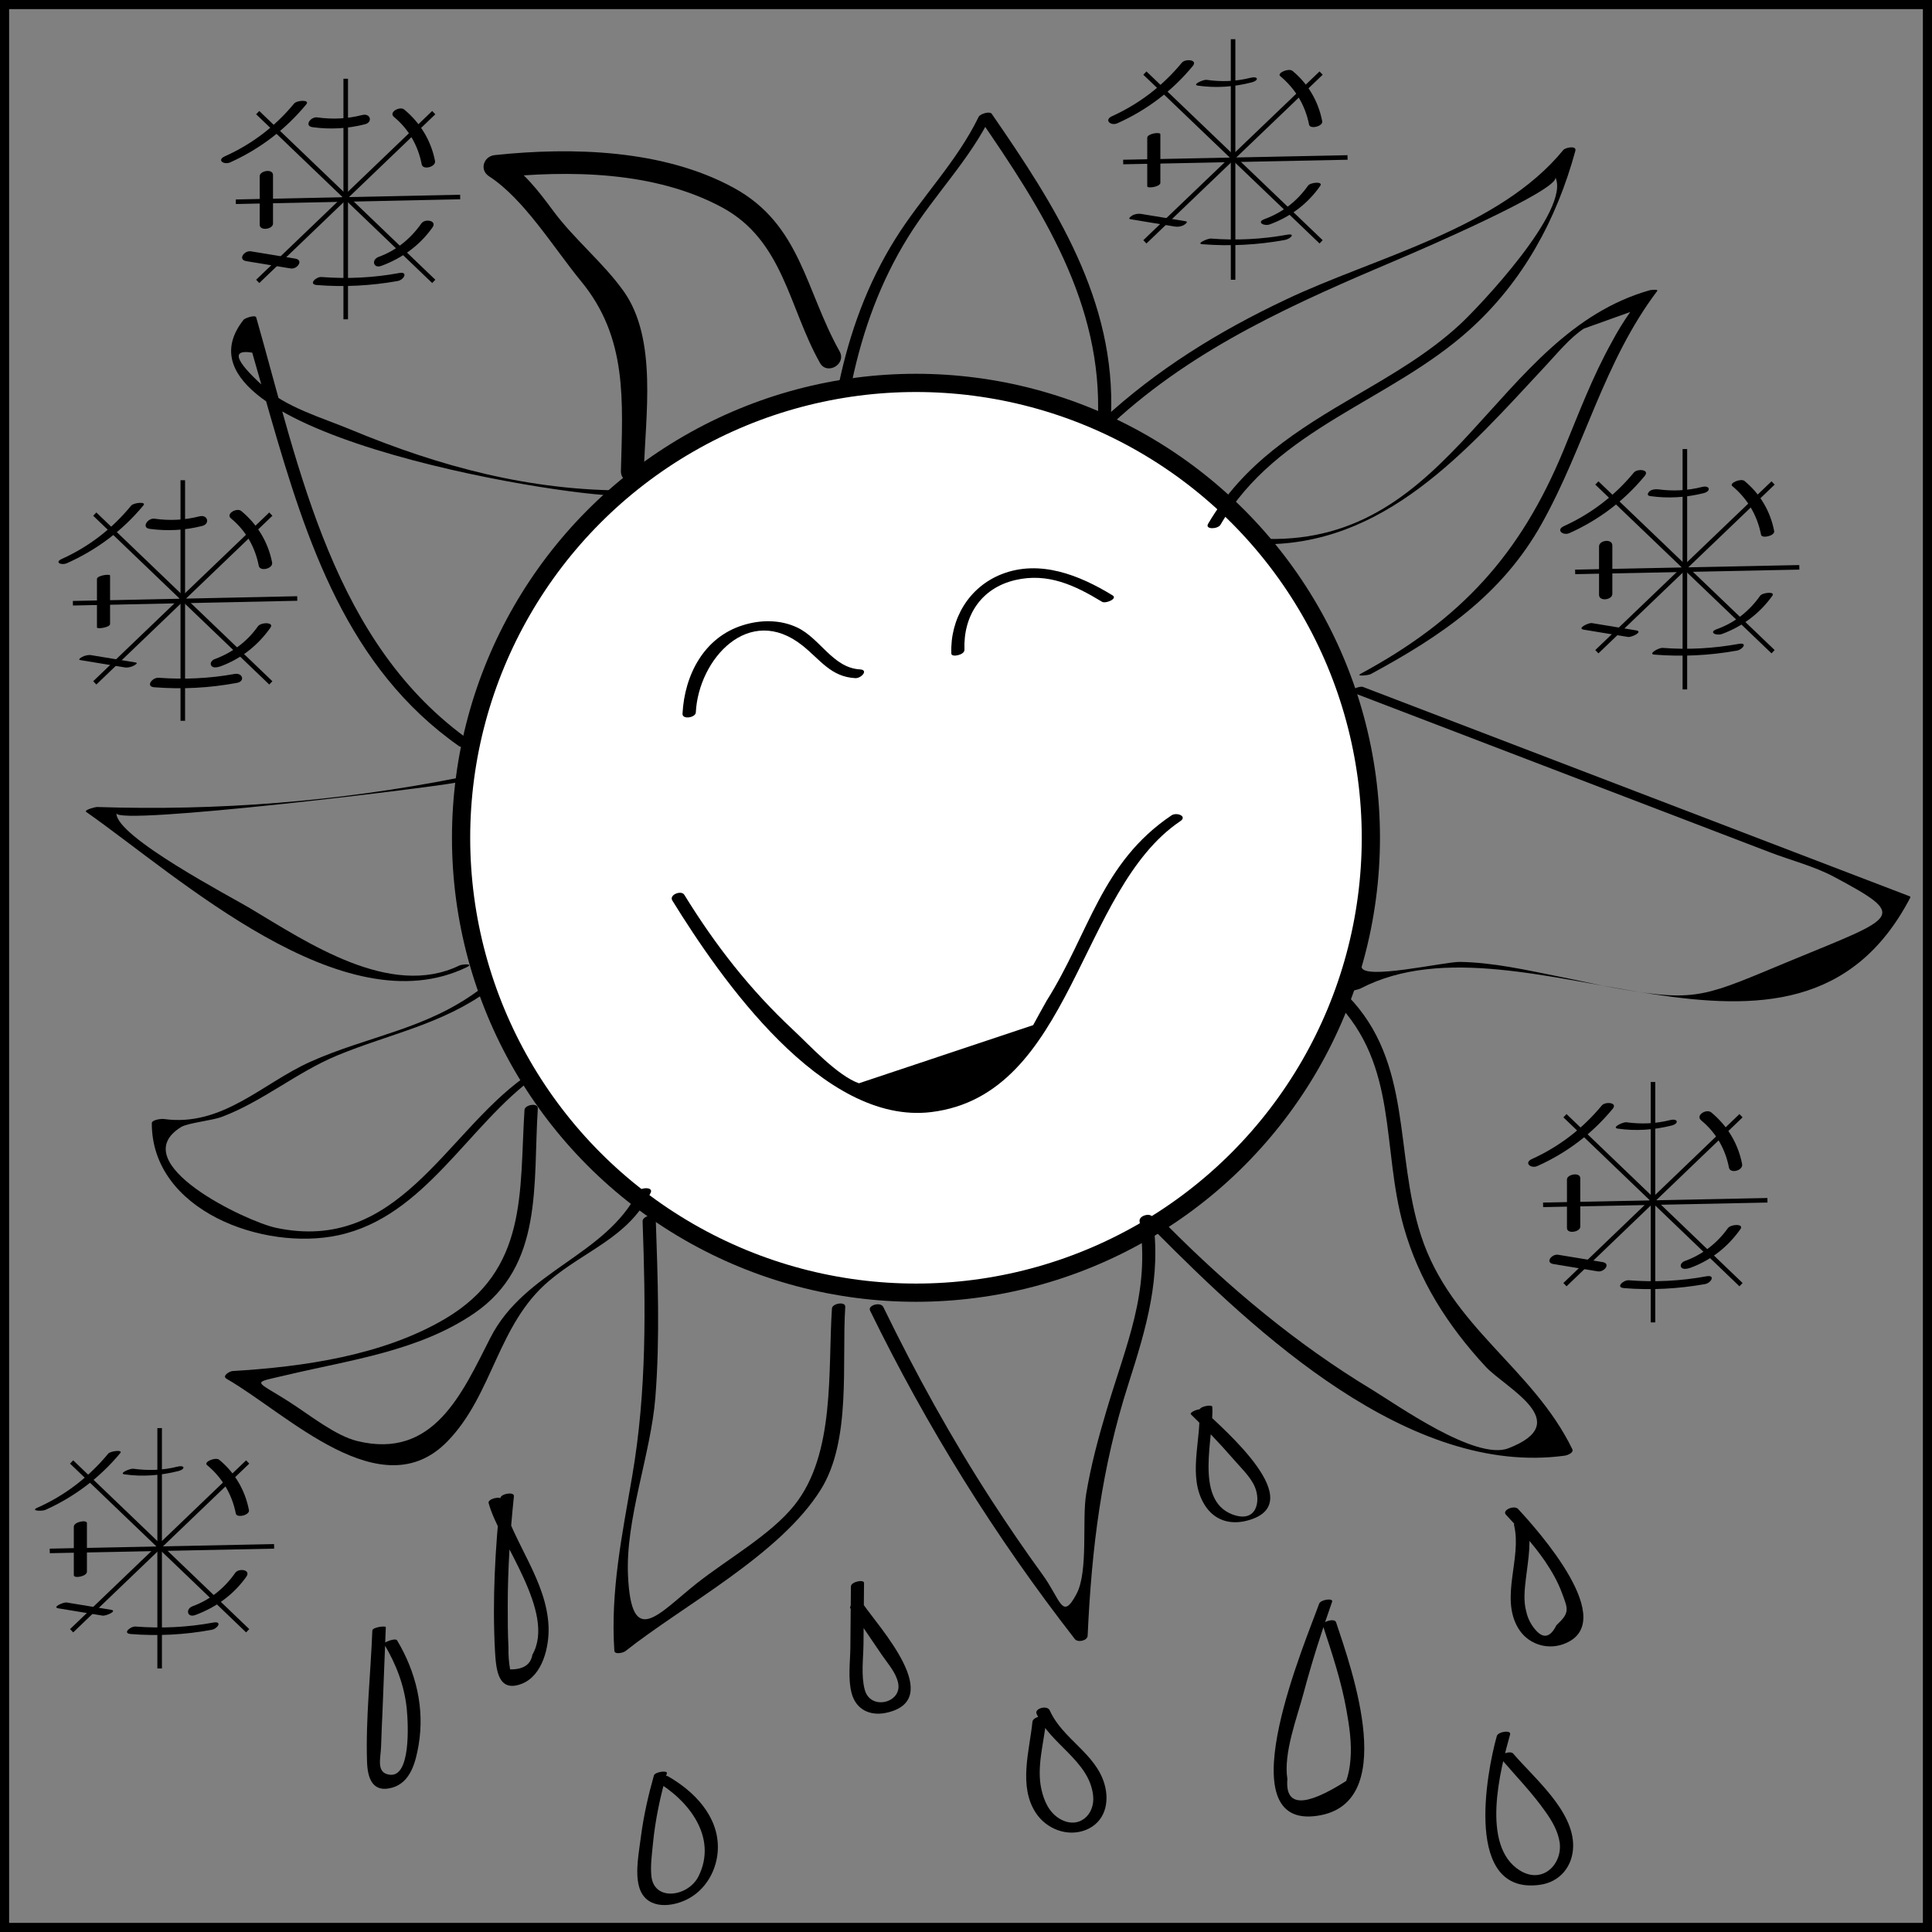 <?xml version="1.0" encoding="utf-8"?>
<!-- Generator: Adobe Illustrator 23.0.3, SVG Export Plug-In . SVG Version: 6.00 Build 0)  -->
<svg version="1.1" id="Layer_1" xmlns="http://www.w3.org/2000/svg" xmlns:xlink="http://www.w3.org/1999/xlink" x="0px" y="0px"
	 viewBox="0 0 106.01 106.01" style="enable-background:new 0 0 106.01 106.01;" xml:space="preserve">
<rect x="0" y="0" width="106.01" height="106.01" fill="#808080" stroke="none"/>
<style type="text/css">
	.st0{fill:#FFFFFF;stroke:#000000;stroke-miterlimit:10;}
	.st1{fill:none;stroke:#000000;stroke-width:0.25;stroke-miterlimit:10;}
	.st2{fill:none;stroke:#000000;stroke-miterlimit:10;}
</style>
<circle class="st0" cx="50.26" cy="45.97" r="24.96"/>
<g>
	<g>
		<path d="M35.33,25.85c0.08-3.02,0.76-7.24-1.11-9.87c-1.11-1.56-2.69-2.83-3.85-4.39c-0.88-1.19-1.64-2.17-2.9-2.99
			c-0.11,0.39-0.21,0.78-0.32,1.16c4.07-0.43,8.76-0.38,12.47,1.62c3.37,1.82,3.66,5.5,5.37,8.53c0.39,0.7,1.47,0.07,1.08-0.63
			c-1.89-3.37-2.13-6.97-5.82-8.98c-3.85-2.1-8.86-2.24-13.1-1.79c-0.61,0.06-0.86,0.81-0.32,1.16c1.94,1.26,3.54,3.92,5.06,5.77
			c2.55,3.1,2.28,6.54,2.18,10.41C34.06,26.65,35.31,26.65,35.33,25.85L35.33,25.85z"/>
	</g>
</g>
<g>
	<g>
		<path d="M46.75,20.92c0.6-2.82,1.56-5.47,3.09-7.93c1.45-2.33,3.38-4.23,4.58-6.71c-0.24,0.05-0.48,0.11-0.72,0.16
			c3.48,5.05,6.82,10.23,6.54,16.6c-0.01,0.12,0.71,0.03,0.72-0.19c0.28-6.37-3.06-11.56-6.54-16.6c-0.11-0.17-0.64,0-0.72,0.16
			c-1.2,2.47-3.14,4.4-4.58,6.71c-1.53,2.45-2.49,5.1-3.09,7.93C46,21.22,46.71,21.11,46.75,20.92L46.75,20.92z"/>
	</g>
</g>
<g>
	<g>
		<path d="M34.47,26.91c-5.35,0.03-10.33-1.3-15.23-3.34c-1.48-0.62-3.65-1.24-4.83-2.41c-1.53-1.39-1.72-2-0.57-1.81
			c0.33,1.16,0.66,2.31,0.99,3.47c2,6.92,4.23,13.83,10.37,18.13c0.17,0.12,0.79-0.17,0.68-0.25c-7.61-5.33-9.42-14.88-11.82-23.28
			c-0.05-0.17-0.62,0.04-0.69,0.12c-4.83,6.1,17.24,9.68,20.62,9.66C34.16,27.21,34.83,26.91,34.47,26.91L34.47,26.91z"/>
	</g>
</g>
<g>
	<g>
		<path d="M25.1,42.69c-6.56,1.29-13.11,1.81-19.79,1.59c-0.07,0-0.72,0.16-0.58,0.27c5.09,3.57,14.08,11.82,20.88,8.52
			c0.43-0.21-0.25-0.17-0.41-0.09c-3.78,1.83-8.34-1.27-11.49-3.15c-0.98-0.59-7.38-3.93-7.32-5.21c-0.04,0.7,17.16-1.39,18.58-1.67
			C25.24,42.89,25.6,42.59,25.1,42.69L25.1,42.69z"/>
	</g>
</g>
<g>
	<g>
		<path d="M26.19,54.39c-2.89,2.11-6.04,2.47-9.16,3.87c-2.62,1.17-4.83,3.59-8.04,3.14c-0.13-0.02-0.66,0.04-0.66,0.23
			c-0.01,4.8,6.12,7.03,10.23,6.15c4.76-1.02,7.12-6.05,10.83-8.72c0.14-0.1-0.51-0.03-0.65,0.07c-4.34,3.12-6.93,9.66-13.6,8.24
			c-1.61-0.34-8.4-3.56-5.2-5.53c0.38-0.23,1.69-0.35,2.24-0.56c2.23-0.84,4.11-2.45,6.33-3.37c2.91-1.2,5.75-1.7,8.33-3.59
			C26.98,54.22,26.33,54.29,26.19,54.39L26.19,54.39z"/>
	</g>
</g>
<g>
	<g>
		<path d="M28.78,60.9c-0.29,4.49,0.22,8.77-4.37,11.47c-3.41,2.01-7.78,2.63-11.65,2.86c-0.16,0.01-0.61,0.27-0.32,0.43
			c3.34,1.92,8.48,7.16,12.11,3.43c2.51-2.58,2.74-6.41,5.58-8.81c2.01-1.7,4.33-2.36,5.57-4.83c0.17-0.34-0.56-0.31-0.69-0.06
			c-1.79,3.53-6.21,4.31-8.1,8.01c-1.55,3.04-3.11,6.7-7.31,5.67c-1.19-0.29-2.61-1.43-3.67-2.11c-1.98-1.28-2.23-1.03-0.12-1.53
			c3.47-0.82,7.17-1.3,10.2-3.36c3.82-2.61,3.23-7.05,3.5-11.24C29.54,60.49,28.8,60.61,28.78,60.9L28.78,60.9z"/>
	</g>
</g>
<g>
	<g>
		<path d="M61.06,23.22c4.55-4.2,10.08-6.62,15.71-9.01c0.91-0.38,8.9-3.82,8.57-4.49c0.88,1.79-4.24,7.17-5.23,8.08
			c-1.71,1.58-3.68,2.72-5.68,3.89c-3.25,1.9-6.19,3.73-8.14,7.05c-0.19,0.33,0.54,0.3,0.68,0.05c3.12-5.33,9.29-6.75,13.67-10.7
			c2.93-2.64,4.77-6.04,5.8-9.81c0.09-0.32-0.56-0.18-0.66-0.05c-3.54,4.33-10.31,5.87-15.23,8.21c-3.7,1.75-7.07,3.83-10.09,6.62
			C60.14,23.35,60.85,23.42,61.06,23.22L61.06,23.22z"/>
	</g>
</g>
<g>
	<g>
		<path d="M69.03,29.86c6.91,0.18,11.45-5.14,15.78-9.79c0.63-0.67,1.33-1.54,2.1-2.04c0.85-0.3,1.7-0.61,2.54-0.91
			c-0.37,0.53-0.71,1.08-1.01,1.65c-1.06,1.9-1.82,3.93-2.65,5.94c-2.37,5.74-5.65,9.3-11.13,12.26c-0.3,0.16,0.42,0.09,0.55,0.02
			c3.87-2.09,7.22-4.36,9.4-8.28c2.34-4.19,3.39-8.86,6.32-12.74c0.09-0.12-0.38-0.05-0.39-0.05c-8.57,2.42-10.73,13.92-21.06,13.65
			C69.35,29.56,68.68,29.85,69.03,29.86L69.03,29.86z"/>
	</g>
</g>
<g>
	<g>
		<path d="M35.26,67.01c0.17,4.72,0.23,9.32-0.57,13.98c-0.55,3.22-1.2,6.3-0.98,9.59c0.02,0.23,0.5,0.1,0.59,0.03
			c3.22-2.55,8.51-5.3,10.74-8.88c1.69-2.71,1.14-6.97,1.34-10.02c0.02-0.32-0.71-0.19-0.73,0.08c-0.23,3.41,0.2,7.97-2.06,10.8
			c-1.29,1.62-3.68,2.96-5.36,4.29c-2.11,1.67-3.58,3.62-3.77-0.41c-0.15-3.12,1.25-6.66,1.5-9.79c0.26-3.28,0.13-6.57,0.02-9.85
			C35.98,66.56,35.25,66.71,35.26,67.01L35.26,67.01z"/>
	</g>
</g>
<g>
	<g>
		<path d="M47.74,71.91c3.13,6.41,6.86,12.4,11.24,18.03c0.16,0.2,0.69,0.09,0.7-0.19c0.22-4.83,0.76-9.21,2.24-13.82
			c0.98-3.07,1.82-5.86,1.33-9.1c-0.05-0.32-0.78-0.15-0.72,0.19c0.59,3.9-0.73,6.71-1.82,10.39c-0.45,1.51-0.85,3-1.11,4.56
			c-0.24,1.43,0.13,4.25-0.53,5.49c-0.8,1.5-0.85,0.33-1.88-1.08c-0.96-1.32-1.88-2.67-2.77-4.04c-2.21-3.41-4.17-6.96-5.95-10.62
			C48.32,71.41,47.6,71.62,47.74,71.91L47.74,71.91z"/>
	</g>
</g>
<g>
	<g>
		<path d="M63.38,67.55c5.55,5.59,13.96,13.5,22.5,12.32c0.12-0.02,0.5-0.16,0.39-0.36c-2.17-4.46-6.65-6.68-8.29-11.69
			c-1.49-4.57-0.44-9.51-4.04-13.19c-0.23-0.24-0.92,0.06-0.66,0.32c3.46,3.54,2.51,7.99,3.74,12.36c0.83,2.95,2.42,5.43,4.49,7.67
			c1.1,1.19,4.97,3.06,1.25,4.49c-1.8,0.69-6.14-2.41-7.48-3.22c-4.14-2.5-7.84-5.6-11.24-9.02C63.81,67,63.13,67.29,63.38,67.55
			L63.38,67.55z"/>
	</g>
</g>
<g>
	<g>
		<path d="M74.17,37.98c5,1.91,9.99,3.83,14.99,5.74c2.65,1.01,5.29,2.03,7.94,3.04c1.14,0.44,2.45,0.77,3.53,1.35
			c4.12,2.2,3.51,2.17-2.32,4.58c-4.71,1.95-5.13,2.31-9.36,1.58c-1.13-0.19-2.25-0.46-3.38-0.68c-1.8-0.36-3.63-0.78-5.47-0.81
			c-0.84-0.01-5.33,1.03-5.39,0.27c-0.01-0.14-0.74-0.01-0.72,0.19c0.03,0.35,0.06,0.7,0.09,1.05c0.01,0.15,0.51-0.02,0.57-0.05
			c8.96-4.66,23.84,7.16,30.17-4.99c0.02-0.05-0.03-0.07-0.06-0.08c-9.99-3.83-19.99-7.65-29.98-11.48
			C74.6,37.63,73.95,37.89,74.17,37.98L74.17,37.98z"/>
	</g>
</g>
<g>
	<g>
		<path d="M36.89,49.41c2.65,4.29,8.23,12.34,14.21,11.61c7.76-0.95,8.07-12.19,13.66-15.96c0.41-0.27-0.19-0.51-0.48-0.32
			c-3.86,2.6-4.5,6.44-6.85,10.17c-0.25,0.45-0.5,0.89-0.74,1.34c-3.19,1.06-6.37,2.13-9.56,3.19c-1.19-0.42-2.72-2.1-3.61-2.93
			c-2.38-2.22-4.27-4.65-5.97-7.41C37.39,48.83,36.7,49.09,36.89,49.41L36.89,49.41z"/>
	</g>
</g>
<g>
	<g>
		<path d="M38.18,39.09c0.15-2.93,2.92-6,5.85-3.67c0.98,0.78,1.56,1.72,2.9,1.79c0.32,0.02,0.75-0.45,0.26-0.48
			c-1.49-0.08-2.19-1.71-3.45-2.3c-0.93-0.44-2.02-0.43-2.99-0.12c-2.13,0.67-3.19,2.73-3.3,4.85
			C37.43,39.5,38.17,39.38,38.18,39.09L38.18,39.09z"/>
	</g>
</g>
<g>
	<g>
		<path d="M52.92,35.66c-0.07-1.88,0.92-3.39,2.78-3.83c1.79-0.42,3.27,0.28,4.77,1.19c0.2,0.12,0.87-0.17,0.58-0.35
			c-1.81-1.11-4-1.99-6.1-1.16c-1.79,0.71-2.82,2.45-2.75,4.35C52.2,36.09,52.93,35.94,52.92,35.66L52.92,35.66z"/>
	</g>
</g>
<g>
	<g>
		<path d="M27.46,82.19c-0.29,2.78-0.45,5.61-0.3,8.4c0.06,1,0.15,2.31,1.47,1.8c1.15-0.45,1.51-2.04,1.47-3.13
			c-0.1-2.53-1.93-4.59-2.57-6.98c-0.06-0.22-0.78-0.03-0.72,0.19c0.58,2.16,3.73,6.01,2.4,8.33c-0.09,0.54-0.5,0.81-1.22,0.8
			c-0.07-0.4-0.1-0.8-0.09-1.2c-0.04-0.76-0.04-1.52-0.04-2.28c0-2.02,0.13-4.03,0.34-6.03C28.2,81.83,27.48,81.97,27.46,82.19
			L27.46,82.19z"/>
	</g>
</g>
<g>
	<g>
		<path d="M46.69,87.05c-0.01,1.12-0.02,2.24-0.03,3.36c-0.01,0.8-0.14,1.71,0.07,2.5c0.24,0.89,0.99,1.25,1.86,1.08
			c3.37-0.69-0.38-4.72-1.25-6c-0.13-0.19-0.83,0.04-0.67,0.28c0.57,0.85,1.15,1.7,1.72,2.54c0.32,0.47,0.77,0.96,0.89,1.53
			c0.24,1.1-1.52,1.54-1.83,0.38c-0.21-0.78-0.08-1.7-0.07-2.5c0.01-1.12,0.02-2.24,0.03-3.36C47.42,86.65,46.7,86.78,46.69,87.05
			L46.69,87.05z"/>
	</g>
</g>
<g>
	<g>
		<path d="M65.81,77.39c0.1,1.65-0.66,3.64,0.28,5.17c0.53,0.87,1.42,1.13,2.37,0.87c3.47-0.94-1.34-5.02-2.43-6.07
			c-0.14-0.14-0.81,0.13-0.68,0.25c0.79,0.77,1.56,1.57,2.28,2.4c0.4,0.47,0.98,1,1.22,1.57c0.35,0.8,0.1,2.03-1.25,1.51
			c-2.09-0.82-0.98-4.3-1.08-5.89C66.52,77.04,65.79,77.17,65.81,77.39L65.81,77.39z"/>
	</g>
</g>
<g>
	<g>
		<path d="M20.43,89.47c-0.09,2.38-0.37,4.83-0.29,7.21c0.03,0.92,0.32,1.71,1.38,1.41c1.02-0.29,1.29-1.42,1.45-2.34
			c0.34-2.02-0.14-4-1.18-5.74c-0.1-0.16-0.77,0.12-0.72,0.19c0.66,1.1,1.12,2.28,1.25,3.57c0.09,0.93,0.21,3.75-0.93,3.61
			c-0.77-0.09-0.5-0.89-0.48-1.54c0.02-0.66,0.05-1.31,0.08-1.97c0.06-1.53,0.12-3.06,0.18-4.59C21.16,89.2,20.44,89.28,20.43,89.47
			L20.43,89.47z"/>
	</g>
</g>
<g>
	<g>
		<path d="M35.88,97.42c-0.31,1.1-0.56,2.2-0.71,3.34c-0.1,0.81-0.33,1.93-0.11,2.74c0.32,1.22,1.62,1.2,2.58,0.75
			c1.08-0.51,1.73-1.66,1.75-2.84c0.03-1.76-1.3-3.12-2.73-3.94c-0.19-0.11-0.81,0.18-0.68,0.26c1.8,1.04,3.41,3.08,2.35,5.22
			c-0.56,1.13-2.45,1.41-2.59-0.02c-0.06-0.58,0.04-1.24,0.09-1.8c0.13-1.3,0.4-2.57,0.76-3.82C36.66,97.12,35.94,97.22,35.88,97.42
			L35.88,97.42z"/>
	</g>
</g>
<g>
	<g>
		<path d="M56.65,94.48c-0.16,1.59-0.78,3.53,0.19,5c0.58,0.88,1.73,1.33,2.74,0.93c1.05-0.42,1.32-1.51,1.02-2.53
			c-0.5-1.69-2.3-2.46-3-4.03c-0.14-0.31-0.86-0.1-0.72,0.19c0.74,1.67,2.89,2.57,3.1,4.48c0.12,1.06-0.79,1.89-1.83,1.28
			c-0.59-0.35-0.87-0.99-1.01-1.63c-0.27-1.22,0.14-2.53,0.26-3.75C57.41,94.06,56.68,94.17,56.65,94.48L56.65,94.48z"/>
	</g>
</g>
<g>
	<g>
		<path d="M72.38,88c-0.68,1.93-5.05,12.09-0.32,11.66c4.87-0.45,2.08-8.14,1.25-10.65c-0.08-0.24-0.8-0.03-0.72,0.19
			c0.5,1.52,1.01,3.05,1.29,4.63c0.16,0.88,0.3,1.83,0.22,2.73c-0.03,0.4-0.1,0.78-0.23,1.16c-2.29,1.46-3.36,1.42-3.23-0.1
			c-0.23-1.43,0.54-3.39,0.9-4.76c0.45-1.68,0.97-3.32,1.55-4.96C73.19,87.67,72.47,87.76,72.38,88L72.38,88z"/>
	</g>
</g>
<g>
	<g>
		<path d="M83.08,83.7c0.43,1.8-0.78,3.94,0.22,5.63c0.5,0.85,1.53,1.22,2.47,0.89c3.2-1.15-1.43-6.3-2.47-7.42
			c-0.21-0.23-0.9,0.06-0.67,0.31c0.76,0.82,1.52,1.64,2.15,2.56c0.37,0.55,0.7,1.12,0.93,1.75c0.33,0.89,0.44,1.06-0.31,1.76
			c-0.34,0.69-0.74,0.76-1.19,0.2c-0.23-0.28-0.38-0.59-0.46-0.94c-0.17-0.6-0.09-1.25-0.02-1.85c0.13-1.07,0.32-2.03,0.07-3.09
			C83.73,83.19,83.01,83.38,83.08,83.7L83.08,83.7z"/>
	</g>
</g>
<g>
	<g>
		<path d="M82.13,95.26c-0.58,2.07-1.81,8.75,2.37,8.16c1.09-0.15,1.8-1.01,1.82-2.11c0.03-1.96-2.14-3.74-3.29-5.09
			c-0.16-0.19-0.86,0.07-0.67,0.28c0.81,0.95,1.72,1.88,2.44,2.91c0.36,0.5,0.69,1.07,0.78,1.69c0.16,1.19-0.94,2.31-2.19,1.53
			c-2.16-1.35-1.07-5.54-0.53-7.46C82.93,94.91,82.2,95.01,82.13,95.26L82.13,95.26z"/>
	</g>
</g>
<g>
	<line class="st1" x1="87.62" y1="35.76" x2="97.29" y2="26.5"/>
	<line class="st1" x1="87.62" y1="26.5" x2="97.29" y2="35.76"/>
	<line class="st1" x1="92.45" y1="24.64" x2="92.45" y2="37.83"/>
	<line class="st1" x1="86.43" y1="31.38" x2="98.73" y2="31.13"/>
	<g>
		<g>
			<path d="M97.35,29.14c-0.21-1.09-0.77-2.04-1.63-2.75c-0.19-0.16-0.86,0.12-0.67,0.28c0.83,0.69,1.37,1.6,1.58,2.67
				C96.67,29.57,97.4,29.4,97.35,29.14L97.35,29.14z"/>
		</g>
	</g>
	<g>
		<g>
			<path d="M90.54,27.22c0.99,0.14,1.97,0.08,2.94-0.16c0.43-0.11,0.34-0.45-0.09-0.34c-0.79,0.2-1.59,0.24-2.4,0.13
				c-0.15-0.02-0.41,0.01-0.51,0.14C90.4,27.08,90.37,27.19,90.54,27.22L90.54,27.22z"/>
		</g>
	</g>
	<g>
		<g>
			<path d="M86.12,29.25c1.61-0.72,3.01-1.78,4.13-3.14c0.29-0.35-0.41-0.41-0.6-0.18c-1.05,1.27-2.34,2.26-3.84,2.94
				C85.36,29.08,85.76,29.41,86.12,29.25L86.12,29.25z"/>
		</g>
	</g>
	<g>
		<g>
			<path d="M87.74,29.98c0,0.89,0,1.77,0,2.66c0,0.38,0.73,0.28,0.73-0.05c0-0.89,0-1.77,0-2.66
				C88.47,29.54,87.74,29.64,87.74,29.98L87.74,29.98z"/>
		</g>
	</g>
	<g>
		<g>
			<path d="M86.9,34.55c0.81,0.13,1.62,0.27,2.43,0.4c0.2,0.03,0.85-0.29,0.45-0.36c-0.81-0.13-1.62-0.27-2.43-0.4
				C87.15,34.16,86.51,34.49,86.9,34.55L86.9,34.55z"/>
		</g>
	</g>
	<g>
		<g>
			<path d="M90.78,35.92c1.52,0.12,3.02,0.05,4.52-0.22c0.33-0.06,0.61-0.46,0.11-0.37c-1.39,0.25-2.77,0.33-4.18,0.22
				C91.03,35.53,90.39,35.89,90.78,35.92L90.78,35.92z"/>
		</g>
	</g>
	<g>
		<g>
			<path d="M94.48,34.79c1.12-0.41,2.08-1.13,2.77-2.1c0.18-0.25-0.54-0.18-0.67,0c-0.6,0.85-1.4,1.48-2.37,1.83
				C93.73,34.69,94.16,34.9,94.48,34.79L94.48,34.79z"/>
		</g>
	</g>
</g>
<g>
	<line class="st1" x1="85.87" y1="70.49" x2="95.53" y2="61.22"/>
	<line class="st1" x1="85.87" y1="61.22" x2="95.53" y2="70.49"/>
	<line class="st1" x1="90.7" y1="59.37" x2="90.7" y2="72.56"/>
	<line class="st1" x1="84.67" y1="66.11" x2="96.98" y2="65.86"/>
	<g>
		<g>
			<path d="M95.59,63.87c-0.22-1.13-0.81-2.1-1.69-2.83c-0.27-0.22-0.89,0.16-0.55,0.44c0.81,0.67,1.32,1.56,1.52,2.59
				C94.94,64.42,95.66,64.23,95.59,63.87L95.59,63.87z"/>
		</g>
	</g>
	<g>
		<g>
			<path d="M88.78,61.93c0.99,0.14,1.97,0.07,2.94-0.17c0.43-0.11,0.35-0.41-0.08-0.3c-0.8,0.2-1.59,0.23-2.4,0.12
				C89.04,61.56,88.39,61.88,88.78,61.93L88.78,61.93z"/>
		</g>
	</g>
	<g>
		<g>
			<path d="M84.36,63.98c1.61-0.72,3.01-1.78,4.13-3.14c0.29-0.35-0.41-0.41-0.6-0.18c-1.05,1.27-2.34,2.26-3.84,2.94
				C83.6,63.81,84.01,64.14,84.36,63.98L84.36,63.98z"/>
		</g>
	</g>
	<g>
		<g>
			<path d="M85.98,64.72c0,0.89,0,1.77,0,2.66c0,0.35,0.73,0.22,0.73-0.07c0-0.89,0-1.77,0-2.66C86.71,64.3,85.98,64.43,85.98,64.72
				L85.98,64.72z"/>
		</g>
	</g>
	<g>
		<g>
			<path d="M85.24,69.36c0.81,0.13,1.62,0.27,2.43,0.4c0.35,0.06,0.74-0.43,0.26-0.51c-0.81-0.13-1.62-0.27-2.43-0.4
				C85.15,68.79,84.76,69.28,85.24,69.36L85.24,69.36z"/>
		</g>
	</g>
	<g>
		<g>
			<path d="M89.11,70.68c1.49,0.12,2.97,0.04,4.44-0.22c0.35-0.06,0.59-0.52,0.09-0.43c-1.41,0.26-2.82,0.33-4.26,0.22
				C89.09,70.22,88.62,70.64,89.11,70.68L89.11,70.68z"/>
		</g>
	</g>
	<g>
		<g>
			<path d="M92.74,69.57c1.13-0.41,2.07-1.15,2.76-2.13c0.21-0.3-0.52-0.28-0.69-0.05c-0.6,0.84-1.41,1.46-2.38,1.81
				c-0.13,0.05-0.27,0.2-0.18,0.34C92.35,69.68,92.61,69.61,92.74,69.57L92.74,69.57z"/>
		</g>
	</g>
</g>
<g>
	<line class="st1" x1="5.2" y1="37.47" x2="14.86" y2="28.21"/>
	<line class="st1" x1="5.2" y1="28.21" x2="14.86" y2="37.47"/>
	<line class="st1" x1="10.03" y1="26.35" x2="10.03" y2="39.55"/>
	<line class="st1" x1="4" y1="33.1" x2="16.31" y2="32.84"/>
	<g>
		<g>
			<path d="M14.93,30.86c-0.22-1.12-0.81-2.09-1.69-2.82c-0.24-0.2-0.88,0.15-0.56,0.41c0.81,0.67,1.32,1.57,1.52,2.6
				C14.27,31.38,15,31.2,14.93,30.86L14.93,30.86z"/>
		</g>
	</g>
	<g>
		<g>
			<path d="M8.22,29.02c0.97,0.13,1.92,0.08,2.87-0.16c0.45-0.11,0.31-0.64-0.14-0.53c-0.82,0.21-1.64,0.25-2.48,0.13
				C8.1,28.42,7.74,28.96,8.22,29.02L8.22,29.02z"/>
		</g>
	</g>
	<g>
		<g>
			<path d="M3.68,30.9c1.63-0.73,3.05-1.79,4.19-3.17c0.18-0.22-0.53-0.15-0.67,0.01C6.17,29,4.89,29.99,3.41,30.66
				C2.95,30.86,3.38,31.04,3.68,30.9L3.68,30.9z"/>
		</g>
	</g>
	<g>
		<g>
			<path d="M5.32,31.77c0,0.89,0,1.77,0,2.66c0,0.1,0.72,0,0.72-0.19c0-0.89,0-1.77,0-2.66C6.05,31.48,5.32,31.57,5.32,31.77
				L5.32,31.77z"/>
		</g>
	</g>
	<g>
		<g>
			<path d="M4.41,36.22c0.81,0.13,1.62,0.27,2.43,0.4c0.15,0.03,0.37-0.02,0.51-0.1c0.05-0.03,0.26-0.14,0.09-0.17
				c-0.81-0.13-1.62-0.27-2.43-0.4c-0.15-0.03-0.37,0.02-0.51,0.1C4.46,36.08,4.24,36.19,4.41,36.22L4.41,36.22z"/>
		</g>
	</g>
	<g>
		<g>
			<path d="M8.46,37.71c1.53,0.12,3.03,0.04,4.54-0.24c0.46-0.08,0.32-0.57-0.13-0.49c-1.38,0.25-2.76,0.31-4.16,0.21
				C8.36,37.16,7.97,37.67,8.46,37.71L8.46,37.71z"/>
		</g>
	</g>
	<g>
		<g>
			<path d="M12.08,36.57c1.13-0.41,2.07-1.15,2.76-2.13c0.22-0.31-0.52-0.31-0.69-0.07c-0.59,0.84-1.42,1.45-2.38,1.8
				c-0.13,0.05-0.27,0.21-0.18,0.35C11.69,36.68,11.94,36.61,12.08,36.57L12.08,36.57z"/>
		</g>
	</g>
</g>
<g>
	<line class="st1" x1="14.14" y1="15.44" x2="23.8" y2="6.18"/>
	<line class="st1" x1="14.14" y1="6.18" x2="23.8" y2="15.44"/>
	<line class="st1" x1="18.97" y1="4.32" x2="18.97" y2="17.52"/>
	<line class="st1" x1="12.94" y1="11.07" x2="25.25" y2="10.81"/>
	<g>
		<g>
			<path d="M23.87,8.83c-0.22-1.12-0.81-2.09-1.69-2.82c-0.24-0.2-0.88,0.15-0.56,0.41c0.81,0.67,1.32,1.57,1.52,2.6
				C23.2,9.35,23.93,9.16,23.87,8.83L23.87,8.83z"/>
		</g>
	</g>
	<g>
		<g>
			<path d="M17.16,6.98c0.96,0.13,1.92,0.08,2.86-0.16c0.45-0.11,0.31-0.62-0.14-0.51c-0.82,0.21-1.64,0.25-2.48,0.13
				C17.04,6.4,16.67,6.92,17.16,6.98L17.16,6.98z"/>
		</g>
	</g>
	<g>
		<g>
			<path d="M12.63,8.91c1.64-0.74,3.04-1.81,4.18-3.19c0.21-0.26-0.52-0.23-0.68-0.03c-1.03,1.25-2.32,2.23-3.8,2.89
				C11.88,8.79,12.29,9.06,12.63,8.91L12.63,8.91z"/>
		</g>
	</g>
	<g>
		<g>
			<path d="M14.25,9.67c0,0.89,0,1.77,0,2.66c0,0.36,0.73,0.25,0.73-0.06c0-0.89,0-1.77,0-2.66C14.99,9.24,14.25,9.36,14.25,9.67
				L14.25,9.67z"/>
		</g>
	</g>
	<g>
		<g>
			<path d="M13.52,14.33c0.81,0.13,1.62,0.27,2.43,0.4c0.36,0.06,0.73-0.46,0.25-0.54c-0.81-0.13-1.62-0.27-2.43-0.4
				C13.4,13.73,13.03,14.25,13.52,14.33L13.52,14.33z"/>
		</g>
	</g>
	<g>
		<g>
			<path d="M17.38,15.64c1.49,0.12,2.97,0.04,4.44-0.22c0.36-0.07,0.58-0.53,0.09-0.44c-1.41,0.26-2.82,0.33-4.26,0.22
				C17.35,15.17,16.9,15.6,17.38,15.64L17.38,15.64z"/>
		</g>
	</g>
	<g>
		<g>
			<path d="M20.92,14.59c1.14-0.42,2.11-1.12,2.81-2.11c0.27-0.38-0.41-0.5-0.61-0.22c-0.58,0.83-1.37,1.48-2.33,1.83
				C20.36,14.24,20.48,14.75,20.92,14.59L20.92,14.59z"/>
		</g>
	</g>
</g>
<g>
	<line class="st1" x1="3.93" y1="89.48" x2="13.59" y2="80.22"/>
	<line class="st1" x1="3.93" y1="80.22" x2="13.59" y2="89.48"/>
	<line class="st1" x1="8.76" y1="78.36" x2="8.76" y2="91.55"/>
	<line class="st1" x1="2.73" y1="85.1" x2="15.04" y2="84.85"/>
	<g>
		<g>
			<path d="M13.66,82.86c-0.21-1.09-0.77-2.05-1.63-2.76c-0.2-0.17-0.88,0.12-0.67,0.29c0.83,0.69,1.37,1.6,1.58,2.66
				C12.99,83.31,13.71,83.14,13.66,82.86L13.66,82.86z"/>
		</g>
	</g>
	<g>
		<g>
			<path d="M6.84,80.9c0.99,0.14,1.97,0.06,2.94-0.18c0.42-0.11,0.36-0.35-0.06-0.24c-0.8,0.2-1.6,0.22-2.41,0.11
				C7.14,80.57,6.48,80.85,6.84,80.9L6.84,80.9z"/>
		</g>
	</g>
	<g>
		<g>
			<path d="M2.49,82.85c1.6-0.72,2.99-1.77,4.11-3.12c0.16-0.2-0.54-0.11-0.66,0.03c-1.06,1.28-2.35,2.28-3.87,2.96
				C1.62,82.91,2.3,82.93,2.49,82.85L2.49,82.85z"/>
		</g>
	</g>
	<g>
		<g>
			<path d="M4.05,83.77c0,0.89,0,1.77,0,2.66c0,0.2,0.72,0.07,0.72-0.19c0-0.89,0-1.77,0-2.66C4.78,83.37,4.05,83.5,4.05,83.77
				L4.05,83.77z"/>
		</g>
	</g>
	<g>
		<g>
			<path d="M3.2,88.25c0.81,0.13,1.62,0.27,2.43,0.4c0.18,0.03,0.84-0.26,0.46-0.32c-0.81-0.13-1.62-0.27-2.43-0.4
				C3.49,87.9,2.83,88.19,3.2,88.25L3.2,88.25z"/>
		</g>
	</g>
	<g>
		<g>
			<path d="M7.17,89.66c1.49,0.12,2.97,0.04,4.44-0.23c0.34-0.06,0.6-0.49,0.1-0.4c-1.41,0.26-2.82,0.33-4.26,0.22
				C7.18,89.22,6.69,89.62,7.17,89.66L7.17,89.66z"/>
		</g>
	</g>
	<g>
		<g>
			<path d="M10.71,88.62c1.14-0.42,2.11-1.12,2.81-2.11c0.26-0.38-0.41-0.48-0.61-0.21c-0.58,0.83-1.37,1.48-2.33,1.83
				C10.16,88.28,10.27,88.78,10.71,88.62L10.71,88.62z"/>
		</g>
	</g>
</g>
<g>
	<line class="st1" x1="62.82" y1="13.27" x2="72.49" y2="4.01"/>
	<line class="st1" x1="62.82" y1="4.01" x2="72.49" y2="13.27"/>
	<line class="st1" x1="67.66" y1="2.15" x2="67.66" y2="15.35"/>
	<line class="st1" x1="61.63" y1="8.89" x2="73.94" y2="8.64"/>
	<g>
		<g>
			<path d="M72.55,6.65c-0.21-1.09-0.77-2.05-1.63-2.76c-0.21-0.17-0.88,0.12-0.67,0.29c0.83,0.69,1.37,1.6,1.58,2.66
				C71.88,7.11,72.61,6.93,72.55,6.65L72.55,6.65z"/>
		</g>
	</g>
	<g>
		<g>
			<path d="M65.74,4.7c0.99,0.14,1.97,0.07,2.94-0.18c0.42-0.11,0.36-0.36-0.07-0.25c-0.8,0.2-1.59,0.23-2.41,0.11
				C66.03,4.36,65.37,4.65,65.74,4.7L65.74,4.7z"/>
		</g>
	</g>
	<g>
		<g>
			<path d="M61.32,6.76c1.61-0.72,3.01-1.78,4.13-3.14c0.29-0.35-0.41-0.41-0.6-0.18c-1.05,1.27-2.34,2.26-3.84,2.94
				C60.56,6.59,60.96,6.93,61.32,6.76L61.32,6.76z"/>
		</g>
	</g>
	<g>
		<g>
			<path d="M62.95,7.56c0,0.89,0,1.77,0,2.66c0,0.14,0.72,0.03,0.72-0.19c0-0.89,0-1.77,0-2.66C63.67,7.22,62.95,7.33,62.95,7.56
				L62.95,7.56z"/>
		</g>
	</g>
	<g>
		<g>
			<path d="M62.03,12.03c0.81,0.13,1.62,0.27,2.43,0.4c0.16,0.03,0.37,0,0.51-0.09c0.05-0.03,0.26-0.17,0.09-0.2
				c-0.81-0.13-1.62-0.27-2.43-0.4c-0.16-0.03-0.37,0-0.51,0.09C62.07,11.86,61.86,12,62.03,12.03L62.03,12.03z"/>
		</g>
	</g>
	<g>
		<g>
			<path d="M65.97,13.4c1.52,0.12,3.02,0.04,4.52-0.23c0.3-0.05,0.64-0.38,0.13-0.29c-1.39,0.25-2.77,0.32-4.18,0.21
				C66.27,13.08,65.61,13.37,65.97,13.4L65.97,13.4z"/>
		</g>
	</g>
	<g>
		<g>
			<path d="M69.68,12.31c1.12-0.41,2.08-1.13,2.76-2.11c0.19-0.26-0.54-0.2-0.67-0.01c-0.6,0.85-1.4,1.47-2.38,1.83
				C68.92,12.19,69.36,12.43,69.68,12.31L69.68,12.31z"/>
		</g>
	</g>
</g>
<rect x="0" y="0" class="st2" width="106.01" height="106.01"/>
</svg>
